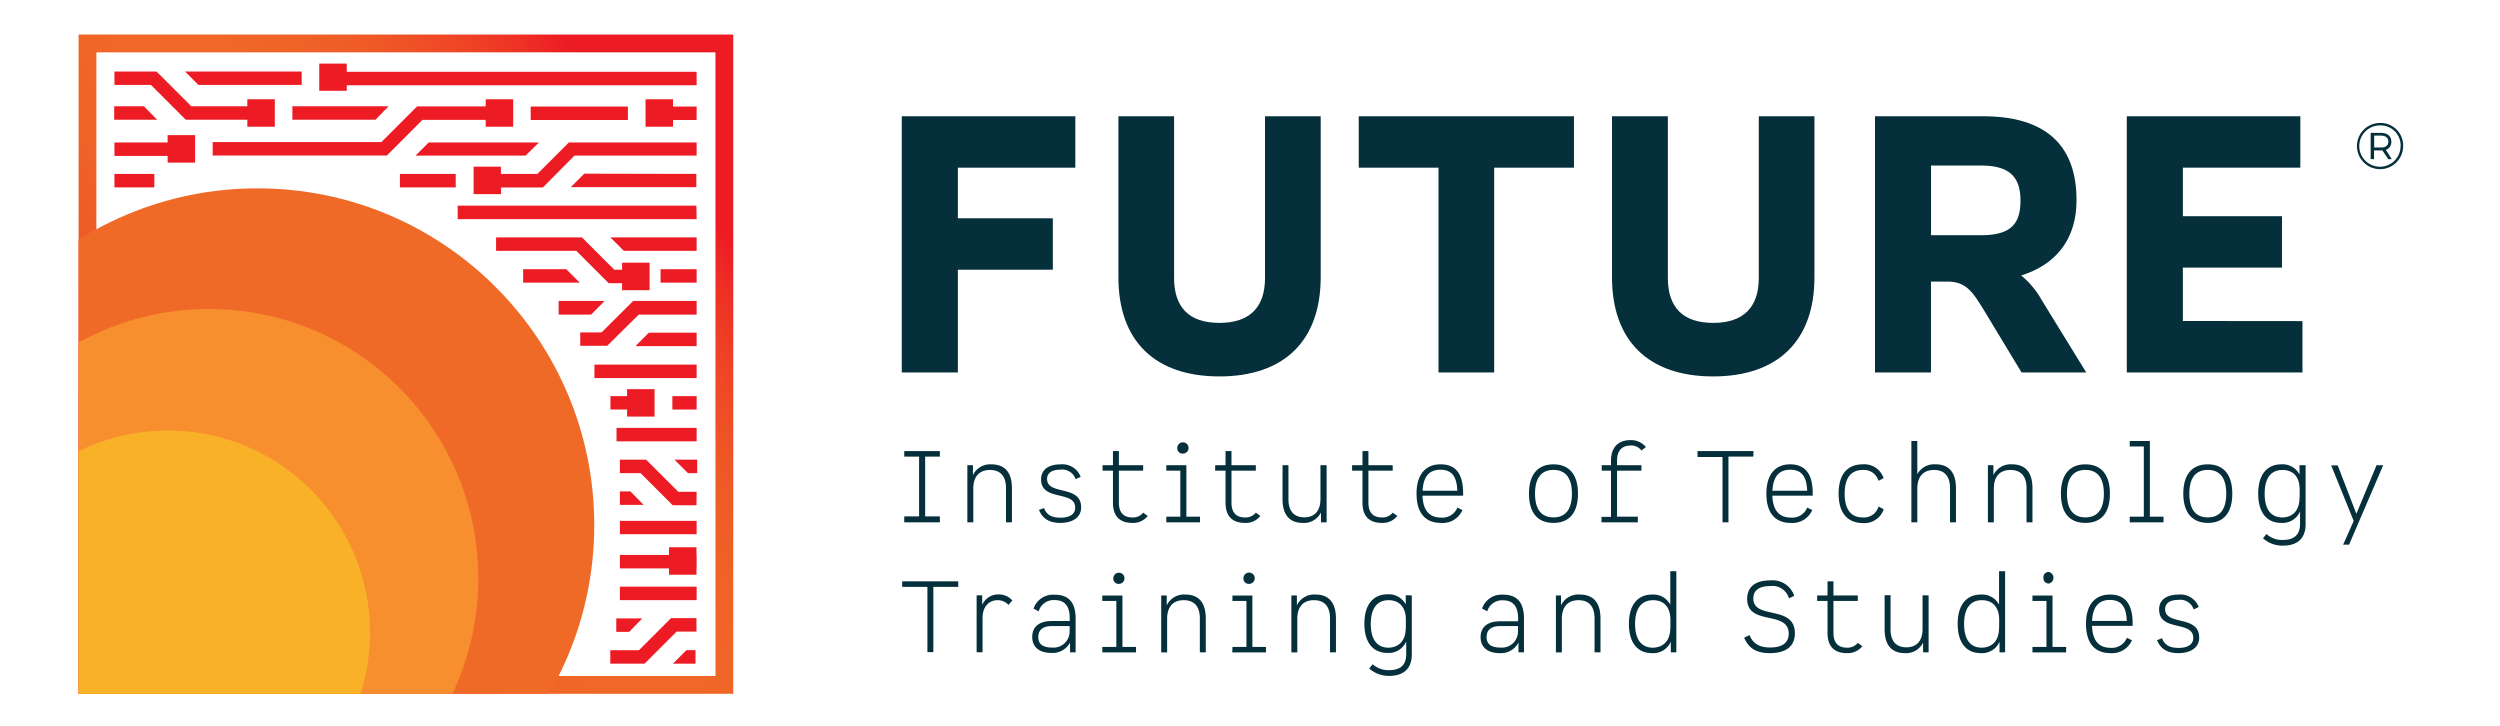 <svg id="Layer_1" data-name="Layer 1" xmlns="http://www.w3.org/2000/svg" xmlns:xlink="http://www.w3.org/1999/xlink" viewBox="0 0 421.2 122.28"><defs><style>.cls-1{fill:none;}.cls-2{fill:url(#radial-gradient);}.cls-3{clip-path:url(#clip-path);}.cls-4{fill:#f06a27;}.cls-5{fill:#f78f2f;}.cls-6{fill:#f9b227;}.cls-7{fill:url(#radial-gradient-2);}.cls-8{fill:#042f3b;}</style><radialGradient id="radial-gradient" cx="68.39" cy="61.35" r="55.34" gradientTransform="translate(-139.2 -86.34) rotate(-39) scale(1 4)" gradientUnits="userSpaceOnUse"><stop offset="0.17" stop-color="#f06a27"/><stop offset="0.37" stop-color="#f06627"/><stop offset="0.56" stop-color="#ef5b26"/><stop offset="0.73" stop-color="#ef4926"/><stop offset="0.9" stop-color="#ee3025"/><stop offset="1" stop-color="#ed1c24"/></radialGradient><clipPath id="clip-path"><rect class="cls-1" x="13.24" y="10.38" width="106.51" height="106.51"/></clipPath><radialGradient id="radial-gradient-2" cx="62.33" cy="59.78" fx="12.539" r="49.79" gradientTransform="translate(-133.7 -90.7) rotate(-37.88) scale(1 4)" gradientUnits="userSpaceOnUse"><stop offset="0.74" stop-color="#f26522"/><stop offset="0.8" stop-color="#f26122"/><stop offset="0.86" stop-color="#f15722"/><stop offset="0.92" stop-color="#f04423"/><stop offset="0.97" stop-color="#ee2b24"/><stop offset="1" stop-color="#ed1c24"/></radialGradient></defs><path class="cls-2" d="M120.54,8.82V113.89H16.24V8.82h104.3m3-3H13.24V116.89h110.3V5.82Z"/><g class="cls-3"><circle class="cls-4" cx="43.38" cy="88.47" r="56.74"/><circle class="cls-5" cx="35.19" cy="97.45" r="45.39"/><circle class="cls-6" cx="28.29" cy="106.58" r="34.05"/></g><path class="cls-7" d="M41.67,20.17H31.29l-5.86-5.86H19.28V12.05h7.09l5.86,5.85h9.44Zm4.63-3.45H41.67v4.63H46.3Zm12.12-6H53.79V15.3h4.63ZM32.87,22.77H28.24V27.4h4.63Zm53.59-6.05H81.83v4.63h4.63Zm26.93,0h-4.63v4.63h4.63Zm-29,11.36H79.79v4.63h4.63ZM30.58,24H19.28v2.27h11.3Zm75.21-6.05H89.41v2.27h16.38Zm11.58,0h-8.61v2.27h8.61Zm0-5.85H56.05v2.26h61.32ZM96.78,26.22h20.59V24H95.84l-5.31,5.31h-7.6v2.27h8.54Zm-20,3.08h-9.4v2.27h9.4ZM26,29.3H19.28v2.27H26Zm45.17-9.1H84.14V17.93H70.27l-6,6H35.83v2.27H65.18Zm46.16,14.45H77.11v2.27h40.26ZM106.24,45.44h-2.75L98.05,40H83.58v2.27H97.11l5.44,5.44h3.69Zm11.13-.09h-6.08v2.27h6.08ZM107.62,53h9.75V50.7H106.68L101.36,56h-3.6v2.26h4.54Zm9.75,8.43H100.15v2.27h17.22ZM106.7,66.74h-3.85V69h3.85Zm10.67,0h-4.09V69h4.09Zm0,5.35h-13.5v2.27h13.5Zm0,10.77h-3.09l-5.43-5.42h-4.41v2.27h3.48l5.42,5.42h4Zm0,4.9H104.44V90h12.93Zm0,5.73H104.44v2.27h12.93Zm0,5.35H104.44v2.27h12.93ZM114,106.41h3.34v-2.27h-4.28l-5.4,5.4h-4.84v2.27h5.78Zm3.34-14.21h-4.63v4.63h4.63Zm-7.06-26.64h-4.63v4.63h4.63Zm-.84-21.3h-4.63v4.63h4.63Zm-11-15-2.27,2.27h21.15V29.3ZM102.84,40l2.27,2.27h12.26V40ZM95.4,45.35H88.14v2.27h9.53Zm6.47,5.35H94.12V53H99.6Zm7.45,5.35-2.17,2.17v.1h10.22V56.05Zm4.31,21.39,2.27,2.27h1.56V77.44Zm-7.42,5.35h-1.77v2.27h4Zm2,21.4h-4.38v2.27H106Zm7.44,5.35-2.27,2.27h3.8v-2.27ZM65.48,17.9H49.26v2.27h14ZM31.17,12.05l2.27,2.26H50.83V12.05ZM24.24,17.9h-5v2.27h7.23ZM90.81,24H72.23L70,26.22H88.54Z"/><path class="cls-8" d="M161.38,28.25v8.53h16v8.66h-16V62.75h-9.45V19.59h29.24v8.66Z"/><path class="cls-8" d="M188.43,46.71V19.59h9.38V46.83c0,4.91,2.48,7.57,7.63,7.57s7.69-2.66,7.69-7.57V19.59h9.38V46.71c0,10.65-6.11,16.71-17.07,16.71S188.43,57.36,188.43,46.71Z"/><path class="cls-8" d="M265.18,28.25H251.74v34.5h-9.38V28.25H228.92V19.59h36.26Z"/><path class="cls-8" d="M271.59,46.71V19.59H281V46.83c0,4.91,2.49,7.57,7.63,7.57s7.69-2.66,7.69-7.57V19.59h9.38V46.71c0,10.65-6.11,16.71-17.07,16.71S271.59,57.36,271.59,46.71Z"/><path class="cls-8" d="M351.49,62.75h-10.9l-6-9.93c-2.18-3.57-3.21-5.38-6.54-5.38h-2.72V62.75H315.9V19.59h18.22c9.8,0,15.73,4.24,15.73,14.11,0,6.66-3.51,10.89-9.32,12.71A14.39,14.39,0,0,1,344,50.58ZM325.34,39.63h8.41c5,0,6.66-1.88,6.66-5.81s-1.75-5.93-6.66-5.93h-8.41Z"/><path class="cls-8" d="M387.92,54.1v8.65h-29.6V19.59h29.24v8.66H367.77v8.17h16.7v8.66h-16.7v9Z"/><path class="cls-8" d="M155.87,76.93V87h2.48V88h-6V87h2.5V76.93h-2.5V76h6v.93Z"/><path class="cls-8" d="M170.49,82.27V88h-1V82.25c0-2.09-1-3.07-2.7-3.07s-2.81,1-2.81,3.16V88h-1V78.38h.94v1.68A3.2,3.2,0,0,1,167,78.23C169.25,78.23,170.49,79.53,170.49,82.27Z"/><path class="cls-8" d="M178.63,78.24a3.3,3.3,0,0,1,3.44,2.09l-.85.41a2.37,2.37,0,0,0-2.59-1.61c-1.39,0-2.22.56-2.22,1.56,0,2.84,5.74.92,5.74,4.79,0,1.67-1.41,2.62-3.5,2.62-1.82,0-3-.68-3.6-2.19l.85-.32c.39,1.12,1.27,1.63,2.77,1.63s2.48-.56,2.48-1.68c0-3-5.75-1-5.75-4.78C175.4,79.16,176.64,78.24,178.63,78.24Z"/><path class="cls-8" d="M193.37,86.93a3.1,3.1,0,0,1-2.58,1.17c-2.23,0-3.28-1.22-3.28-3.41V79.3h-1.75v-.92h1.75V76h1v2.38h4.09v.92h-4.09v5.39c0,1.63.76,2.49,2.27,2.49a2.14,2.14,0,0,0,1.82-.81Z"/><path class="cls-8" d="M196.5,87.05h2.36V79.3H196.5v-.92h3.38v8.67h2.3V88H196.5Zm1.85-11.63a.95.95,0,1,1,.94,1A.89.89,0,0,1,198.35,75.42Z"/><path class="cls-8" d="M212.34,86.93a3.1,3.1,0,0,1-2.58,1.17c-2.23,0-3.28-1.22-3.28-3.41V79.3h-1.75v-.92h1.75V76h1v2.38h4.1v.92h-4.1v5.39c0,1.63.76,2.49,2.28,2.49a2.17,2.17,0,0,0,1.82-.81Z"/><path class="cls-8" d="M223.51,78.38V88h-.95V86.33a3.18,3.18,0,0,1-3.09,1.77c-2.13,0-3.39-1.29-3.39-4V78.38h1v5.78c0,2,1,3,2.66,3s2.73-1,2.73-3.08V78.38Z"/><path class="cls-8" d="M235.41,86.93a3.1,3.1,0,0,1-2.58,1.17c-2.23,0-3.28-1.22-3.28-3.41V79.3H227.8v-.92h1.75V76h1v2.38h4.09v.92h-4.09v5.39c0,1.63.76,2.49,2.28,2.49a2.14,2.14,0,0,0,1.81-.81Z"/><path class="cls-8" d="M242.77,87.2a2.7,2.7,0,0,0,2.77-1.68l.85.41a3.61,3.61,0,0,1-3.63,2.17c-2.54,0-4.1-1.58-4.1-4.93s1.61-4.94,4.05-4.94,3.8,1.44,3.8,4.91v.37h-6.85C239.76,86.05,240.87,87.2,242.77,87.2Zm-3.09-4.52h5.85c-.09-2.5-1-3.54-2.86-3.54S239.8,80.27,239.68,82.68Z"/><path class="cls-8" d="M257.6,83.17c0-3.28,1.53-4.94,4.13-4.94s4.13,1.66,4.13,4.94-1.51,4.93-4.13,4.93S257.6,86.45,257.6,83.17Zm7.24,0c0-2.7-1.12-4-3.11-4s-3.11,1.29-3.11,4,1.12,4,3.11,4S264.84,85.88,264.84,83.17Z"/><path class="cls-8" d="M272.44,77.6v.78h4.11v.92h-4.11v7.75h3.5V88h-6.12v-.92h1.6V79.3h-1.56v-.92h1.56V77.6c0-2.13,1.14-3.45,3.28-3.45a3.23,3.23,0,0,1,2.6,1.17l-.75.58a2.14,2.14,0,0,0-1.8-.84C273.2,75.06,272.44,76,272.44,77.6Z"/><path class="cls-8" d="M295.4,76.93h-4.19V88h-1v-11H286V76h9.43Z"/><path class="cls-8" d="M301.71,87.2a2.71,2.71,0,0,0,2.77-1.68l.85.41a3.62,3.62,0,0,1-3.63,2.17c-2.54,0-4.1-1.58-4.1-4.93s1.61-4.94,4-4.94,3.81,1.44,3.81,4.91v.37H298.6C298.7,86.05,299.81,87.2,301.71,87.2Zm-3.09-4.52h5.85c-.09-2.5-1-3.54-2.86-3.54S298.74,80.27,298.62,82.68Z"/><path class="cls-8" d="M309.77,83.17c0-3.3,1.51-4.94,4.08-4.94a3.41,3.41,0,0,1,3.5,2.33l-.86.45a2.55,2.55,0,0,0-2.64-1.83c-1.94,0-3.06,1.27-3.06,4s1.12,4,3.06,4a2.53,2.53,0,0,0,2.64-1.84l.88.46a3.45,3.45,0,0,1-3.52,2.33C311.28,88.1,309.77,86.45,309.77,83.17Z"/><path class="cls-8" d="M329.54,82.27V88h-1V82.25c0-2.09-1-3.07-2.7-3.07s-2.81,1-2.81,3.16V88h-1V74.3h1v5.59a3.23,3.23,0,0,1,3.08-1.66C328.3,78.23,329.54,79.53,329.54,82.27Z"/><path class="cls-8" d="M342.43,82.27V88h-1V82.25c0-2.09-1-3.07-2.71-3.07s-2.8,1-2.8,3.16V88h-1V78.38h.93v1.68A3.21,3.21,0,0,1,339,78.23C341.19,78.23,342.43,79.53,342.43,82.27Z"/><path class="cls-8" d="M347.22,83.17c0-3.28,1.53-4.94,4.13-4.94s4.13,1.66,4.13,4.94S354,88.1,351.35,88.1,347.22,86.45,347.22,83.17Zm7.24,0c0-2.7-1.12-4-3.11-4s-3.11,1.29-3.11,4,1.12,4,3.11,4S354.46,85.88,354.46,83.17Z"/><path class="cls-8" d="M358.82,87.05h2.37V75.22h-2.37V74.3h3.39V87.05h2.3V88h-5.69Z"/><path class="cls-8" d="M367.84,83.17c0-3.28,1.53-4.94,4.13-4.94s4.13,1.66,4.13,4.94S374.59,88.1,372,88.1,367.84,86.45,367.84,83.17Zm7.24,0c0-2.7-1.12-4-3.11-4s-3.11,1.29-3.11,4,1.12,4,3.11,4S375.08,85.88,375.08,83.17Z"/><path class="cls-8" d="M388.45,78.38v9.93c0,2.51-1.5,3.62-3.8,3.62a4.9,4.9,0,0,1-3.38-1.24l.58-.72a3.92,3.92,0,0,0,2.75,1c1.75,0,2.91-.72,2.91-2.7V86.18a3.22,3.22,0,0,1-3.18,1.92c-2.34,0-3.87-1.65-3.87-4.93s1.54-4.94,3.91-4.94a3.2,3.2,0,0,1,3.05,1.71V78.38Zm-1,5.47V82.49c0-2.24-1.18-3.31-2.9-3.31-1.89,0-3,1.29-3,4s1.12,4,3,4C386.2,87.15,387.42,86.1,387.42,83.85Z"/><path class="cls-8" d="M401.52,78.38l-5.75,13.39h-1l1.78-4-3.79-9.36h1.1L397,86.57l3.4-8.19Z"/><path class="cls-8" d="M161.45,98.87h-4.2v11h-1v-11H152v-.93h9.44Z"/><path class="cls-8" d="M170.56,101.17l-.65.75a2.43,2.43,0,0,0-1.83-.8c-1.38,0-2.54,1-2.54,3v5.77h-1v-9.59h.94v1.61a2.93,2.93,0,0,1,2.82-1.76A3,3,0,0,1,170.56,101.17Z"/><path class="cls-8" d="M181.22,104.21v5.7h-.94v-1.65A3.33,3.33,0,0,1,177.1,110c-2,0-3.19-1-3.19-2.68s1.12-2.69,3.31-2.69h3v-.53c0-2.12-.95-3-2.54-3A2.61,2.61,0,0,0,175,103l-.87-.46a3.46,3.46,0,0,1,3.53-2.34C179.91,100.17,181.22,101.36,181.22,104.21Zm-1,2v-.73h-3c-1.48,0-2.29.62-2.29,1.84s.78,1.78,2.33,1.78A2.7,2.7,0,0,0,180.2,106.23Z"/><path class="cls-8" d="M185.72,109h2.36v-7.75h-2.36v-.92h3.39V109h2.29v.92h-5.68Zm1.86-11.63a.94.94,0,1,1,.93,1A.88.88,0,0,1,187.58,97.36Z"/><path class="cls-8" d="M203.15,104.21v5.7h-1V104.2c0-2.1-1-3.08-2.71-3.08s-2.8,1-2.8,3.16v5.63h-1v-9.59h.93V102a3.21,3.21,0,0,1,3.17-1.83C201.91,100.17,203.15,101.48,203.15,104.21Z"/><path class="cls-8" d="M207.65,109H210v-7.75h-2.36v-.92H211V109h2.29v.92h-5.68Zm1.85-11.63a.95.95,0,1,1,.94,1A.89.89,0,0,1,209.5,97.36Z"/><path class="cls-8" d="M225.08,104.21v5.7h-1V104.2c0-2.1-1-3.08-2.71-3.08s-2.8,1-2.8,3.16v5.63h-1v-9.59h.93V102a3.21,3.21,0,0,1,3.17-1.83C223.83,100.17,225.08,101.48,225.08,104.21Z"/><path class="cls-8" d="M237.86,100.32v9.93c0,2.51-1.5,3.62-3.79,3.62a4.9,4.9,0,0,1-3.38-1.24l.57-.72a4,4,0,0,0,2.76,1c1.75,0,2.9-.71,2.9-2.7v-2.13a3.21,3.21,0,0,1-3.17,1.92c-2.35,0-3.88-1.65-3.88-4.93s1.55-4.94,3.91-4.94a3.21,3.21,0,0,1,3.06,1.71v-1.56Zm-1,5.47v-1.36c0-2.24-1.19-3.31-2.91-3.31-1.88,0-3,1.29-3,4s1.12,4,3,4C235.62,109.09,236.84,108,236.84,105.79Z"/><path class="cls-8" d="M256.76,104.21v5.7h-.93v-1.65a3.33,3.33,0,0,1-3.18,1.78c-2,0-3.2-1-3.2-2.68s1.13-2.69,3.32-2.69h3v-.53c0-2.12-1-3-2.53-3a2.61,2.61,0,0,0-2.67,1.85l-.87-.46a3.47,3.47,0,0,1,3.54-2.34C255.45,100.17,256.76,101.36,256.76,104.21Zm-1,2v-.73h-3c-1.48,0-2.3.62-2.3,1.84s.79,1.78,2.33,1.78A2.69,2.69,0,0,0,255.74,106.23Z"/><path class="cls-8" d="M269.65,104.21v5.7h-1V104.2c0-2.1-1-3.08-2.7-3.08s-2.81,1-2.81,3.16v5.63h-1v-9.59H263V102a3.2,3.2,0,0,1,3.16-1.83C268.41,100.17,269.65,101.48,269.65,104.21Z"/><path class="cls-8" d="M282.43,96.24v13.67h-.93v-1.79a3.23,3.23,0,0,1-3.18,1.92c-2.35,0-3.88-1.65-3.88-4.93s1.55-4.94,3.91-4.94a3.21,3.21,0,0,1,3.06,1.71V96.24Zm-1,9.55v-1.36c0-2.24-1.19-3.31-2.9-3.31-1.89,0-3.05,1.29-3.05,4s1.13,4,3,4C280.19,109.09,281.41,108,281.41,105.79Z"/><path class="cls-8" d="M298.21,97.79a3.84,3.84,0,0,1,4.08,2.6l-.89.42a2.88,2.88,0,0,0-3.16-2.07c-1.83,0-2.84.7-2.84,2.09,0,3.65,7,1,7,5.86,0,2.25-1.55,3.35-4.2,3.35-2.33,0-3.57-.83-4.35-2.6l.92-.44c.54,1.36,1.54,2.09,3.48,2.09s3.11-.73,3.11-2.33c0-4-7-1.24-7-5.86C294.37,98.87,295.74,97.79,298.21,97.79Z"/><path class="cls-8" d="M313.76,108.87a3.1,3.1,0,0,1-2.58,1.17c-2.23,0-3.28-1.22-3.28-3.41v-5.39h-1.75v-.92h1.75V97.94h1v2.38H313v.92h-4.1v5.39c0,1.63.76,2.49,2.28,2.49a2.17,2.17,0,0,0,1.82-.81Z"/><path class="cls-8" d="M324.93,100.32v9.59H324v-1.64a3.18,3.18,0,0,1-3.09,1.77c-2.13,0-3.39-1.29-3.39-4v-5.76h1v5.78c0,2,1,3,2.66,3s2.73-1,2.73-3.08v-5.69Z"/><path class="cls-8" d="M337.82,96.24v13.67h-.94v-1.79a3.21,3.21,0,0,1-3.17,1.92c-2.35,0-3.88-1.65-3.88-4.93s1.55-4.94,3.91-4.94a3.21,3.21,0,0,1,3.06,1.71V96.24Zm-1,9.55v-1.36c0-2.24-1.19-3.31-2.91-3.31-1.88,0-3,1.29-3,4s1.12,4,3,4C335.58,109.09,336.8,108,336.8,105.79Z"/><path class="cls-8" d="M342.43,109h2.36v-7.75h-2.36v-.92h3.38V109h2.29v.92h-5.67Zm1.85-11.63a.88.88,0,0,1,.93-1,1,1,0,0,1,0,1.94A.88.88,0,0,1,344.28,97.36Z"/><path class="cls-8" d="M355.57,109.14a2.72,2.72,0,0,0,2.77-1.68l.85.41a3.64,3.64,0,0,1-3.64,2.17c-2.53,0-4.1-1.58-4.1-4.93s1.62-4.94,4.05-4.94,3.81,1.44,3.81,4.91v.37h-6.85C352.56,108,353.66,109.14,355.57,109.14Zm-3.1-4.52h5.85c-.08-2.5-1-3.54-2.86-3.54S352.59,102.21,352.47,104.62Z"/><path class="cls-8" d="M367,100.18a3.29,3.29,0,0,1,3.44,2.09l-.85.41a2.37,2.37,0,0,0-2.59-1.61c-1.39,0-2.22.56-2.22,1.56,0,2.84,5.74.92,5.74,4.79,0,1.67-1.41,2.62-3.5,2.62-1.82,0-3-.68-3.6-2.19l.85-.32c.39,1.12,1.27,1.63,2.77,1.63s2.48-.56,2.48-1.68c0-3-5.75-1-5.75-4.78C363.74,101.1,365,100.18,367,100.18Z"/><path class="cls-8" d="M404.88,24.58A3.89,3.89,0,1,1,401,20.72,3.78,3.78,0,0,1,404.88,24.58Zm-.42,0A3.37,3.37,0,0,0,401,21.13a3.48,3.48,0,1,0,3.45,3.45Zm-2.49.66,1,1.58h-.59l-1-1.48h-1.4v1.47h-.57V22.38h1.72c1.09,0,1.76.57,1.76,1.47A1.39,1.39,0,0,1,402,25.24Zm.42-1.39c0-.62-.45-1-1.23-1H400v2h1.12C401.94,24.87,402.39,24.49,402.39,23.85Z"/></svg>